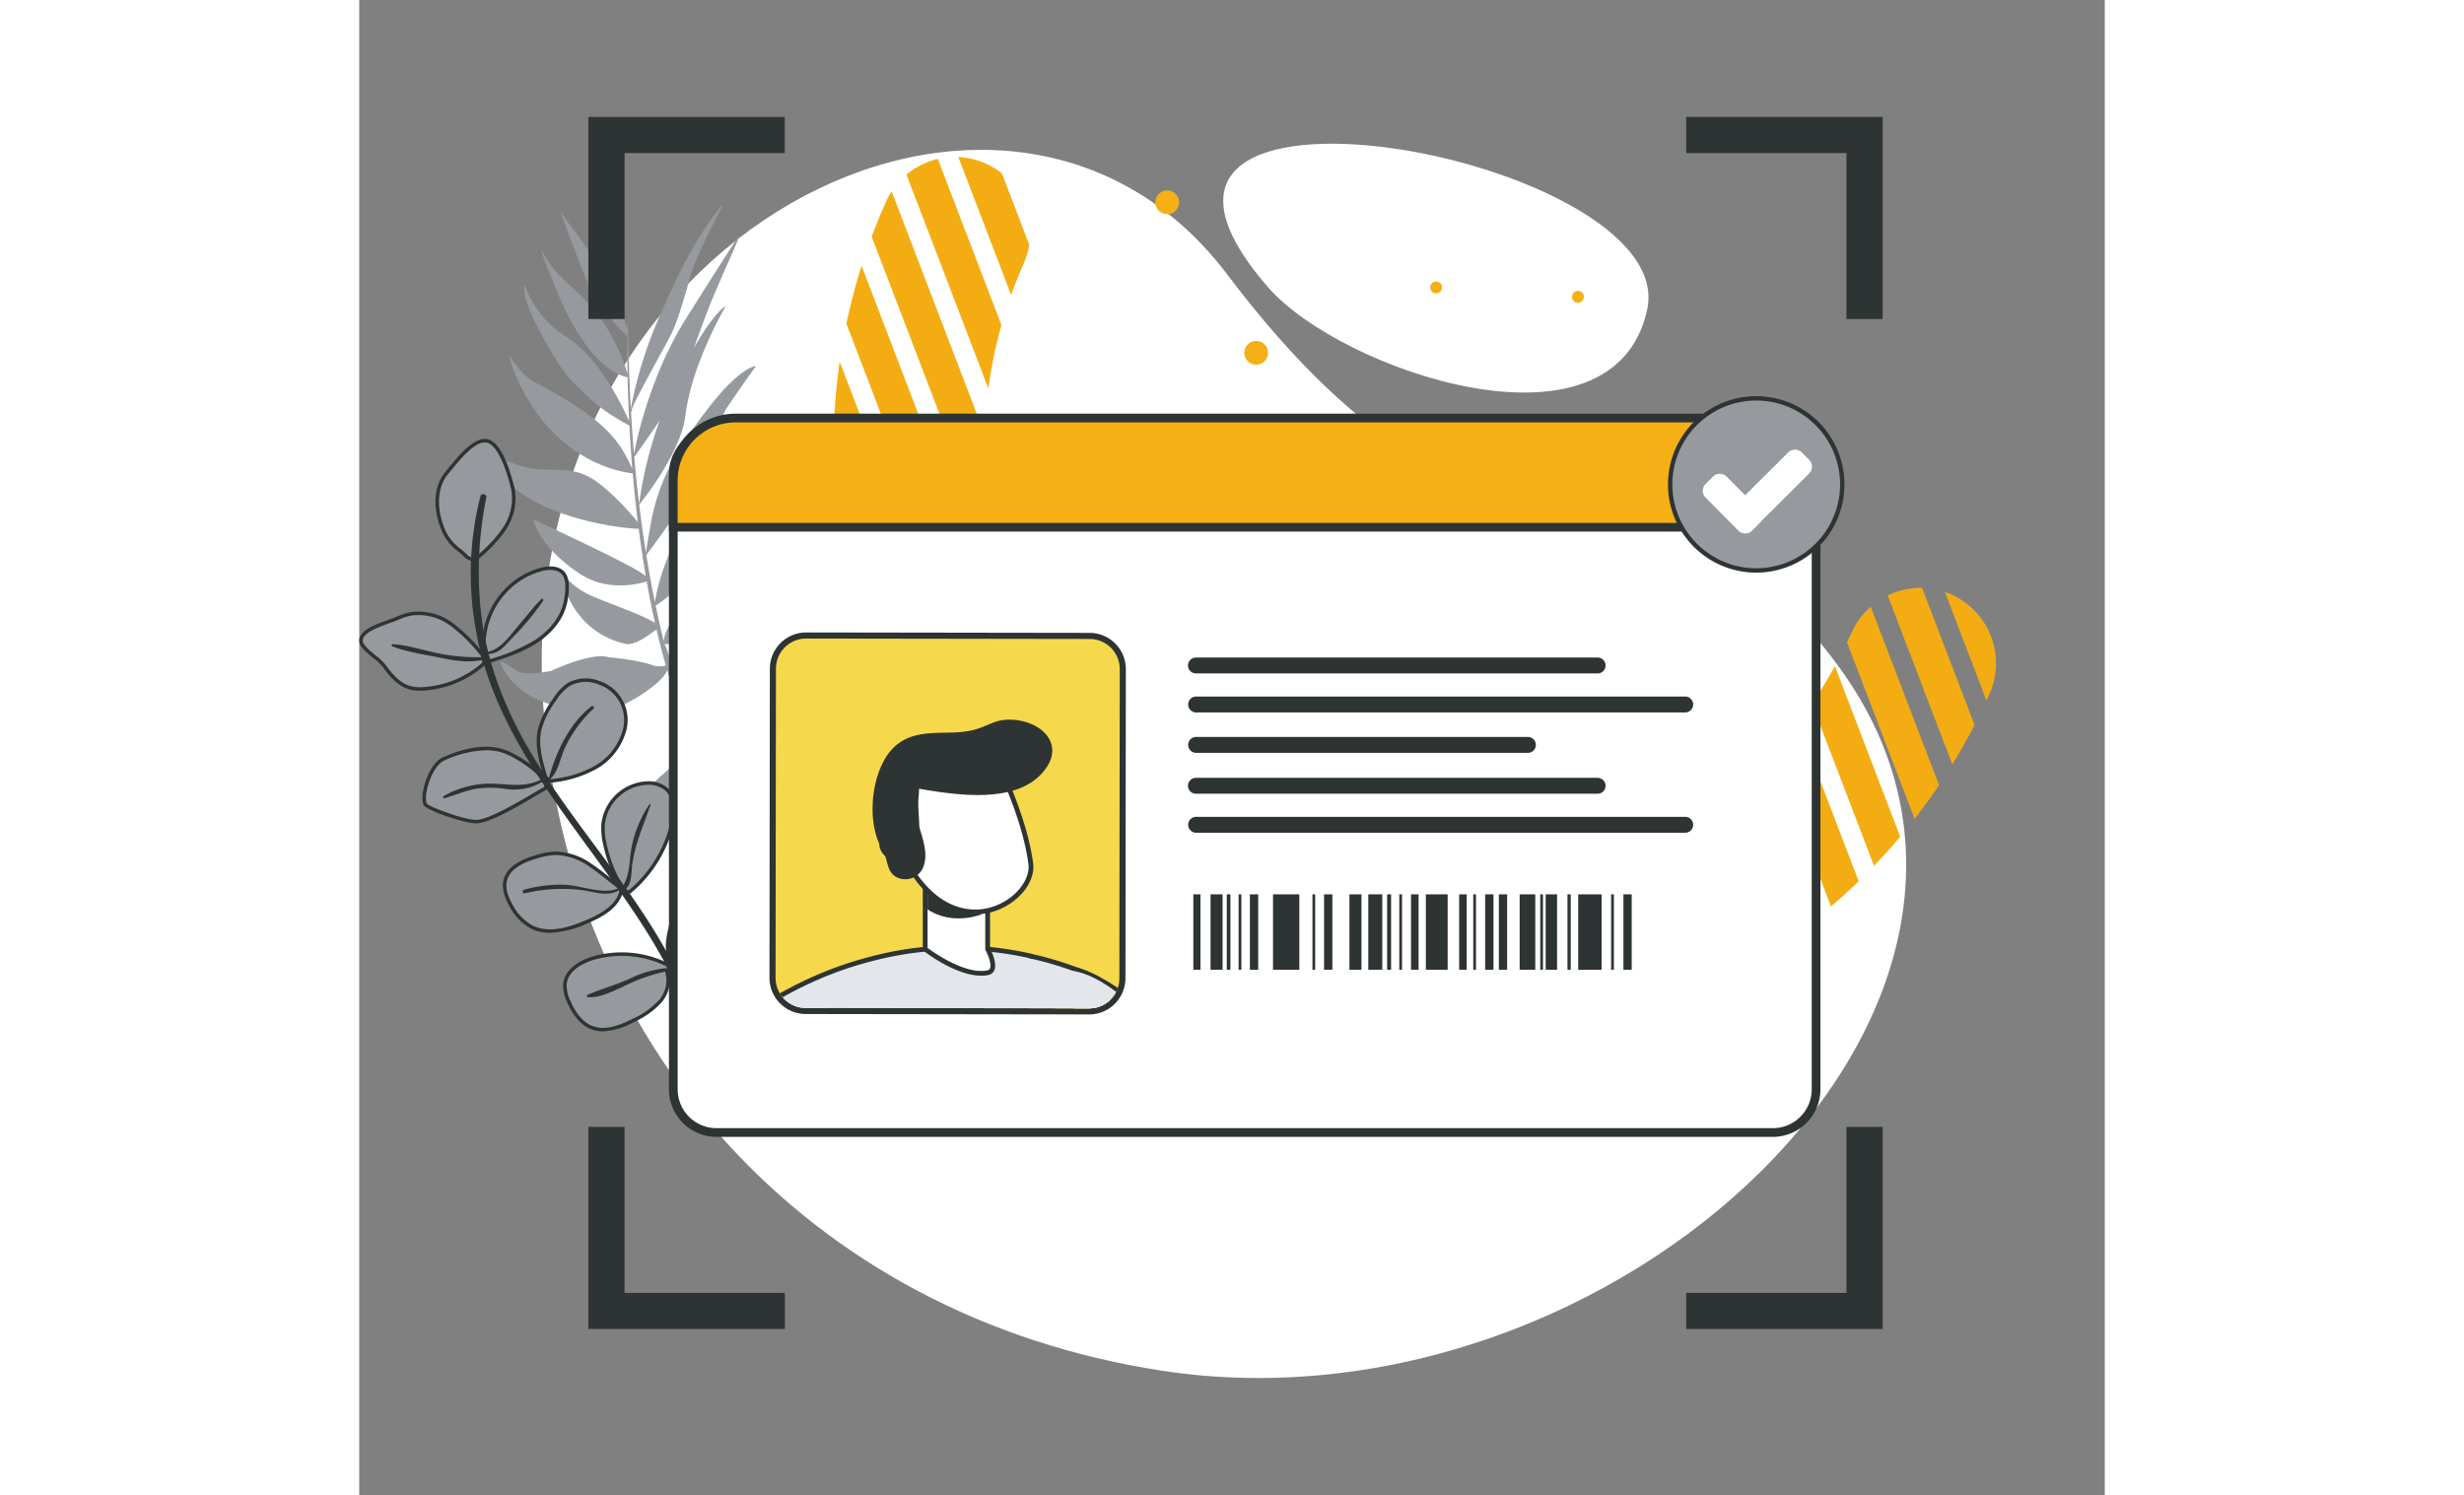 <svg xmlns="http://www.w3.org/2000/svg" xmlns:xlink="http://www.w3.org/1999/xlink" width="400.381" height="242.956" viewBox="0 0 400.381 342.956">
  <rect x="0" y="0" width="400.381" height="342.956" fill="#808080" stroke="none"/>
  <defs>
    <clipPath id="clip-path">
      <rect id="Rectángulo_159" data-name="Rectángulo 159" width="400.381" height="337.956" transform="translate(0 108)" fill="none"/>
    </clipPath>
    <clipPath id="clip-path-2">
      <path id="Trazado_816" data-name="Trazado 816" d="M138.487,177.16c-31.146,69.782.283,151.888,70.064,183.035s151.888-.282,183.035-70.064a17.311,17.311,0,0,0-31.616-14.112A103.961,103.961,0,0,1,170.1,191.272a17.311,17.311,0,0,0-31.616-14.112" transform="translate(-126.457 -166.905)" fill="none"/>
    </clipPath>
    <clipPath id="clip-path-3">
      <rect id="Rectángulo_162" data-name="Rectángulo 162" width="400.381" height="342.956" transform="translate(0 108)" fill="none"/>
    </clipPath>
    <clipPath id="clip-path-4">
      <path id="Trazado_870" data-name="Trazado 870" d="M111.692,316.047l-.088,60.861a6.916,6.916,0,0,0,6.906,6.928l65.028.094a6.915,6.915,0,0,0,6.927-6.907l.089-60.861a6.915,6.915,0,0,0-6.906-6.927l-65.028-.094h-.012a6.915,6.915,0,0,0-6.916,6.906" transform="translate(-111.604 -309.141)" fill="none"/>
    </clipPath>
    <clipPath id="clip-path-5">
      <rect id="Rectángulo_188" data-name="Rectángulo 188" width="400.381" height="335.956" transform="translate(0 111)" fill="none"/>
    </clipPath>
    <clipPath id="clip-path-6">
      <rect id="Rectángulo_189" data-name="Rectángulo 189" width="25.041" height="19.212" fill="none"/>
    </clipPath>
  </defs>
  <g id="Grupo_593" data-name="Grupo 593" transform="translate(0 -108)">
    <g id="Grupo_284" data-name="Grupo 284">
      <g id="Grupo_283" data-name="Grupo 283" clip-path="url(#clip-path)">
        <path id="Trazado_785" data-name="Trazado 785" d="M241.892,197.675c16.674,19.177,79.29,40.551,86.96,5.108s-136.181-61.722-86.96-5.108" transform="translate(-33.427 -23.777)" fill="#fff"/>
        <path id="Trazado_786" data-name="Trazado 786" d="M206.2,195.025c63.808,84.577,99.141,33.2,140.455,90.234C402.4,362.207,294.795,462.119,191.5,446.495,108.963,434.01,54.47,370.522,49.263,293.713,41.911,185.223,155.834,128.269,206.2,195.025" transform="translate(-7.061 -24.014)" fill="#fff"/>
        <path id="Trazado_787" data-name="Trazado 787" d="M90.472,327.28a8.716,8.716,0,0,1,.756.956c-.219-.417-.429-.829-.638-1.24-.031.063-.062.166-.117.284" transform="translate(-13.057 -47.194)" fill="#96999e"/>
        <path id="Trazado_788" data-name="Trazado 788" d="M111.216,286.6c-.7.276-11.641,3.508-13.752,3.658s-7.114-.868-10.215-.783-6.33,5.75-8.042,5.788c0,0,1.533,4.724,5.769,5.7a10.238,10.238,0,0,0-3.875.359l-.111-.33s-4.99-17.726-6-19.1c4.562.232,13.3-2.577,18.691-7.669a16.355,16.355,0,0,1,11.982-4.405c-14.2-9.224-23.429-.092-23.429-.092-6.874,7.395-7.448,10.629-7.359,11.718-.624-2.548-1.266-5.34-1.894-8.374,1.577-.96,10.666-7.061,18.554-22.9,7.27-14.619,10.917-19.476,11.77-20.481-1.65,1.673-13.434,13.14-17.25,16.976A47.551,47.551,0,0,0,72.8,272.244c-.676-3.3-1.332-6.905-1.959-10.764.01-.035.021-.068.021-.068s8.333-10.8,11.284-17.09,6.322-15.335,7.027-16.414,6.135-8.958,6.691-9.556-3.4-.087-10.417,8.933-11.6,16.361-13.488,26.5c-.774,4.211-1.1,6.232-1.207,7.159q-.825-5.156-1.539-10.957l.335-.515s9.147-11.2,10.219-19.794c1.542-12.354,9.289-25.272,9.289-25.272s-2.161.712-7.29,9.507c.773-2.141,1.681-4.644,2.787-7.594,2.312-6.133,7.757-17.822,7.7-18.145-.1-.241-3.188,4.6-12.241,18.95s-11.9,30.676-11.9,30.676-.055.16-.11.374q-.394-4.6-.672-9.524c.029.062.086-.045.188-.548.311-1.526,7.209-13.74,8.967-17.177s3.548-10.267,4.747-14.364c1.195-4.079,7.143-15.317,7.143-15.317s-.692.084-4.587,6.083-6.8,12.213-10.752,21.351a97.583,97.583,0,0,0-5.717,18.993s-.015.24-.02.487c-.369-6.565-.587-13.544-.6-20.964a21.474,21.474,0,0,0-.165,2.793c-.32-1.527-1.37-4.8-4.727-11.355-4.066-7.952-9.3-13.414-10.646-16.072-.443-.859,3.255,9.239,5.638,15.071a32.72,32.72,0,0,0,3.912,7.111c1.885,2.535,4.812,5.9,5.8,6.37-.046,2.155-.058,5.14.006,8.735-4.228-13.522-11.831-18.736-14.878-21.786a22.361,22.361,0,0,1-4.128-5.244s-2.864-5.65,2.644,7.778c7.387,17.97,14.911,19.884,16.38,20.094.063,2.985.177,6.385.359,10.074-1.668-3.753-7.024-14.769-14.288-19.242-9.021-5.566-9.706-14.094-9.78-11.309-.075,3.245,3.2,9.2,3.2,9.2s4.73,9.335,8.151,12.589c3.347,3.169,5.242,5.712,12.771,9.785.173,3.128.393,6.467.68,9.949-2.778-6.157-5.7-10.851-20.555-18.974-2.29-1.243-3.686-1.191-7.591-6.914-.471-.69.614,2.677,1.591,4.9,8.588,19.391,24.056,21.739,26.647,21.992.31,3.6.688,7.347,1.165,11.173-1.8-2.161-6.009-6.971-9.931-9.6-5.167-3.449-9.632-1.928-14.511-2.693a30.447,30.447,0,0,1-9.9-3.965c4.964,15.652,33.053,17.94,34.541,17.784.457,3.582.994,7.231,1.625,10.885l-.051-.006c-1.523-1.891-25.735-12.985-25.735-12.985,1.48,6.005,8.754,11.433,11.863,13.154,6.058,3.352,12.833,1.477,14.137,1.055.563,3.186,1.195,6.378,1.9,9.531-2.558-1.7-9-3.918-14.008-5.988-6.09-2.5-7.841-6.579-7.841-6.579s1.28,14.071,14.958,17.322c2.454.575,5.813-2.351,7.239-3.263.649,2.787,1.355,5.551,2.134,8.262a5.218,5.218,0,0,1-3.1-.1c-3.513-1.256-10.175-1.812-10.175-1.812s-2.776-1.465-13.1,3.17c0,0-5.811,1.159-7.61.066s-4.16-2.826-4.005-2.067c0,0,3.694,12.726,25.462,10.672,2.854-.269,11.965-5.828,12.834-8.89a119.714,119.714,0,0,0,5.252,14.565,12.5,12.5,0,0,0,1.54,3.327l-.312-.139s-3.691,2.762-8.283,6.915-4.888,6.37-6.136,8.214c-1.2,1.771-5.69,1.5-6,1.477.282.157,3.282,1.7,5.578,1.124,2.4-.591,6.264-3.107,9.5-7.031a44.226,44.226,0,0,0,5.523-9.77c.049.13.114.3.2.511,0,0-1.175,12.427,5.827,15.644,8.217,3.779,3.494,1.662,10.652,3.231,0,0-6.936-2.573-10.258-9.211a83.869,83.869,0,0,0-5.43-9.342l-.28-.8c1.758,2.3,4.8,4.651,10,5.466,9.707,1.511,12.039-1.686,15.567-.994-2.632-.954-7.634-2.852-9.548-4.2s-7.411-4.817-12.669-5.716a10.766,10.766,0,0,0,5.391-1.52c9.462-5.112,15.027-10.634,18.726-12.009,0,0,1.46-1.285.761-1.009M68.071,238.911a2.148,2.148,0,0,0,.353-.418c2.374-3.333,4.162-5.913,5.5-7.942a91.968,91.968,0,0,0-4.738,19.188q-.625-5.174-1.118-10.827M83.155,307.2a8.833,8.833,0,0,0-.756-.956c.055-.118.086-.222.117-.284.21.411.419.823.638,1.24" transform="translate(-4.985 -26.158)" fill="#96999e"/>
        <path id="Trazado_789" data-name="Trazado 789" d="M32.382,244.417c3.1.715,5.055,7.664,5.831,10.747a12.036,12.036,0,0,1-.729,7.208c-1.295,3.332-5.474,7.339-7.308,8.748-1.753,1.347-2.607-.557-4.421-1.824a11.178,11.178,0,0,1-3.784-5.328c-1.536-4.032-1.6-8.98,1.176-12.28,2.047-2.431,6.14-7.985,9.236-7.272" transform="translate(-3.018 -35.266)" fill="#96999e"/>
        <path id="Trazado_790" data-name="Trazado 790" d="M28.973,271.916a3.637,3.637,0,0,1-2.254-1.294,11.877,11.877,0,0,0-1.262-1.064,11.471,11.471,0,0,1-3.929-5.514c-1.421-3.729-1.841-9.019,1.244-12.68.224-.266.472-.57.742-.9,2.346-2.866,5.89-7.186,8.89-6.507,2.363.546,4.425,4.26,6.13,11.041a12.406,12.406,0,0,1-.744,7.452c-1.343,3.453-5.591,7.5-7.438,8.92a2.257,2.257,0,0,1-1.379.544m2.77-27.228c-2.463,0-5.653,3.9-7.609,6.286-.272.331-.523.638-.749.906-2.861,3.4-2.448,8.363-1.108,11.879a10.7,10.7,0,0,0,3.638,5.143,12.6,12.6,0,0,1,1.349,1.133c1.1,1.023,1.633,1.445,2.6.7,1.718-1.319,5.91-5.311,7.178-8.575a11.614,11.614,0,0,0,.714-6.966c-1.579-6.283-3.544-10-5.532-10.454a2.1,2.1,0,0,0-.481-.053" transform="translate(-2.951 -35.199)" fill="#2e3433"/>
        <path id="Trazado_791" data-name="Trazado 791" d="M8.752,291.8a13.774,13.774,0,0,1,3.465-1.091,12.917,12.917,0,0,1,9.22,2.594,38.36,38.36,0,0,1,6.914,6.93l.418,1.845a23.124,23.124,0,0,1-13.651,5.857,10.038,10.038,0,0,1-3.3-.2c-2.644-.7-4.539-2.964-6.131-5.189-1.092-1.528-5.336-3.846-5.213-5.721.174-2.663,5.842-3.945,8.28-5.029" transform="translate(-0.068 -41.94)" fill="#96999e"/>
        <path id="Trazado_792" data-name="Trazado 792" d="M13.873,308.321a8.787,8.787,0,0,1-2.227-.259c-2.742-.72-4.675-2.994-6.354-5.343a12.427,12.427,0,0,0-2-1.839c-1.66-1.347-3.376-2.74-3.285-4.141.153-2.334,3.692-3.6,6.537-4.616.747-.267,1.452-.519,1.981-.754a13.974,13.974,0,0,1,3.566-1.121A13.194,13.194,0,0,1,21.6,292.91a38.667,38.667,0,0,1,6.99,7l.062.074.491,2.168-.174.157a23.438,23.438,0,0,1-13.891,5.959c-.365.028-.773.051-1.207.051M8.847,292.1c-.555.246-1.275.5-2.037.775-2.485.888-5.888,2.1-6.006,3.912-.065.988,1.628,2.363,2.99,3.466a12.749,12.749,0,0,1,2.149,2c1.592,2.226,3.41,4.377,5.906,5.034a9.826,9.826,0,0,0,3.17.185,22.643,22.643,0,0,0,13.238-5.6l-.344-1.52a37.632,37.632,0,0,0-6.776-6.786,12.422,12.422,0,0,0-8.926-2.525A13.232,13.232,0,0,0,8.847,292.1" transform="translate(0 -41.873)" fill="#2e3433"/>
        <path id="Trazado_793" data-name="Trazado 793" d="M42.628,280.423c2.588-1.394,6.791-2.936,8.875-.863,1.432,1.423,1.029,4.637.645,6.619-.75,3.866-3.552,7.088-6.858,9.229s-7.114,3.35-10.87,4.537l-.691-.166a18.208,18.208,0,0,1,8.9-19.355" transform="translate(-4.814 -40.202)" fill="#96999e"/>
        <path id="Trazado_794" data-name="Trazado 794" d="M34.368,300.291l-1.044-.252-.054-.246A18.65,18.65,0,0,1,42.371,280c1.979-1.064,6.851-3.276,9.348-.793,1.173,1.166,1.427,3.514.756,6.978-.706,3.64-3.2,7.01-7.034,9.49-3.375,2.183-7.234,3.4-10.967,4.583ZM34,299.378l.337.081A43.463,43.463,0,0,0,45,295c3.593-2.327,6.028-5.6,6.683-8.969.769-3.968.134-5.593-.535-6.258-2.173-2.161-6.981.167-8.4.933A17.836,17.836,0,0,0,34,299.378" transform="translate(-4.747 -40.133)" fill="#2e3433"/>
        <path id="Trazado_795" data-name="Trazado 795" d="M51.735,313.041a11.653,11.653,0,0,1,3.24-3.481,8.191,8.191,0,0,1,7.052-.374,9.018,9.018,0,0,1,5.539,11.588,14.068,14.068,0,0,1-6.78,8.008,26.451,26.451,0,0,1-10.277,2.926l-.841-.991c-1.055-3.477-2.121-7.135-1.379-10.694a19.743,19.743,0,0,1,3.446-6.981" transform="translate(-6.934 -44.535)" fill="#96999e"/>
        <path id="Trazado_796" data-name="Trazado 796" d="M50.272,332.062l-1.056-1.3c-1.017-3.35-2.169-7.147-1.388-10.892a20.214,20.214,0,0,1,3.508-7.128,11.911,11.911,0,0,1,3.359-3.595,8.574,8.574,0,0,1,7.4-.408,9.417,9.417,0,0,1,5.785,12.076,14.483,14.483,0,0,1-6.969,8.245,26.67,26.67,0,0,1-10.432,2.974Zm-.312-1.609.649.767a25.685,25.685,0,0,0,9.912-2.855,13.678,13.678,0,0,0,6.591-7.771,8.617,8.617,0,0,0-5.293-11.1,7.777,7.777,0,0,0-6.7.338A11.251,11.251,0,0,0,52,313.2a19.517,19.517,0,0,0-3.382,6.835c-.733,3.516.363,7.178,1.346,10.416" transform="translate(-6.866 -44.467)" fill="#2e3433"/>
        <path id="Trazado_797" data-name="Trazado 797" d="M21.92,329.239c4.044-1.72,8.421-2.991,12.708-2.024s13,7.442,10.288,8.953c-3.08,1.715-11.979,7.411-15.5,7.475-2.89.053-11.379-3.063-11.773-3.964-.915-2.09,1.109-9.09,4.283-10.439" transform="translate(-2.514 -47.177)" fill="#96999e"/>
        <path id="Trazado_798" data-name="Trazado 798" d="M29.282,343.977c-2.846,0-11.563-3.025-12.08-4.206-.528-1.207-.21-3.781.775-6.26.559-1.406,1.784-3.887,3.718-4.709,3.554-1.511,8.236-3.111,12.952-2.047,3.8.857,10.727,5.706,11.1,8.287a1.312,1.312,0,0,1-.7,1.407c-.561.312-1.317.758-2.2,1.278-4.184,2.467-10.508,6.194-13.494,6.249h-.068m2.189-16.764a24.705,24.705,0,0,0-9.461,2.327c-1.217.517-2.415,2.072-3.287,4.266-.883,2.223-1.221,4.649-.786,5.643.477.687,8.38,3.724,11.325,3.724h.074c2.774-.05,9.239-3.86,13.1-6.137.888-.524,1.65-.972,2.215-1.287a.514.514,0,0,0,.3-.593c-.293-2.031-6.855-6.8-10.48-7.619a13.624,13.624,0,0,0-3-.324" transform="translate(-2.446 -47.109)" fill="#2e3433"/>
        <path id="Trazado_799" data-name="Trazado 799" d="M75.541,336.138a6.336,6.336,0,0,1,4.427,1.484c1.974,1.862,1.876,5.018,1.26,7.66a29.421,29.421,0,0,1-9.737,15.792l-1.06.2a32.363,32.363,0,0,1-4.657-11.109,15.676,15.676,0,0,1-.393-4.712,10.657,10.657,0,0,1,10.16-9.312" transform="translate(-9.429 -48.513)" fill="#96999e"/>
        <path id="Trazado_800" data-name="Trazado 800" d="M70.176,361.647l-.147-.222a32.988,32.988,0,0,1-4.715-11.248,16.373,16.373,0,0,1-.4-4.833A11.079,11.079,0,0,1,75.47,335.67a6.824,6.824,0,0,1,4.705,1.593c2.2,2.077,1.964,5.519,1.376,8.042a29.76,29.76,0,0,1-9.871,16.01l-.08.067Zm5.3-25.176a10.249,10.249,0,0,0-9.764,8.95,14.942,14.942,0,0,0,.386,4.591,32.175,32.175,0,0,0,4.454,10.75l.694-.131a28.943,28.943,0,0,0,9.524-15.508c.54-2.318.78-5.461-1.144-7.277a6,6,0,0,0-4.149-1.374" transform="translate(-9.362 -48.445)" fill="#2e3433"/>
        <path id="Trazado_801" data-name="Trazado 801" d="M46.258,355.778a17.213,17.213,0,0,1,4.237-.809,14.606,14.606,0,0,1,8.373,2.874c2.492,1.669,4.705,3.724,7.177,5.422l-.309.267c-.723,3.578-4.411,5.643-7.766,7.08-4.1,1.754-8.9,3.266-12.86,1.226a12.106,12.106,0,0,1-4.77-5.1,7.957,7.957,0,0,1-1.232-5.5c.712-3.073,4.121-4.59,7.149-5.465" transform="translate(-5.626 -51.23)" fill="#96999e"/>
        <path id="Trazado_802" data-name="Trazado 802" d="M49.323,373.145a9.61,9.61,0,0,1-4.464-1.017,12.268,12.268,0,0,1-4.937-5.262c-1.239-2.241-1.654-4.132-1.272-5.78.6-2.606,3.034-4.489,7.429-5.76a17.793,17.793,0,0,1,4.337-.825,15.029,15.029,0,0,1,8.608,2.943c1.308.876,2.554,1.869,3.759,2.828,1.1.88,2.246,1.788,3.423,2.6l.428.294-.6.519c-.837,3.739-4.693,5.828-7.973,7.233a23.111,23.111,0,0,1-8.736,2.231m1.4-17.847q-.144,0-.288.005a17.039,17.039,0,0,0-4.138.793c-4.091,1.182-6.338,2.873-6.871,5.17-.335,1.448.055,3.152,1.193,5.211a11.5,11.5,0,0,0,4.6,4.937c3.873,2,8.724.388,12.518-1.237,3.139-1.345,6.833-3.332,7.532-6.791l.05-.154c-1.047-.744-2.06-1.55-3.042-2.333-1.193-.95-2.426-1.932-3.707-2.79a14.374,14.374,0,0,0-7.849-2.812" transform="translate(-5.558 -51.163)" fill="#2e3433"/>
        <path id="Trazado_803" data-name="Trazado 803" d="M83.261,373.017a20.472,20.472,0,0,1,3.068-7.448,12.2,12.2,0,0,1,12.657-4.409c2.284.616,4.5,2.1,5.241,4.343.973,2.961-.856,6.049-2.655,8.593-2.582,3.651-5.81,7.538-10.264,7.953a16.123,16.123,0,0,1-3.715-.23q-1.74-.241-3.478-.484l-.669-.213a10.489,10.489,0,0,1-.8-4.314,18.285,18.285,0,0,1,.612-3.789" transform="translate(-11.928 -52.069)" fill="#96999e"/>
        <path id="Trazado_804" data-name="Trazado 804" d="M90.4,382.418a21.044,21.044,0,0,1-2.926-.272l-3.478-.483-.913-.286-.071-.171a10.954,10.954,0,0,1-.827-4.48,18.681,18.681,0,0,1,.624-3.872,20.782,20.782,0,0,1,3.135-7.591,12.541,12.541,0,0,1,13.084-4.557,7.625,7.625,0,0,1,5.517,4.6c1.011,3.083-.8,6.254-2.71,8.95-2.806,3.969-6.027,7.7-10.554,8.121-.3.027-.59.039-.881.039m-6.717-1.692.49.157,3.411.468a15.672,15.672,0,0,0,3.624.228c4.2-.391,7.278-3.973,9.973-7.785,1.793-2.533,3.5-5.493,2.6-8.236a6.837,6.837,0,0,0-4.965-4.08,11.729,11.729,0,0,0-12.23,4.26,20.1,20.1,0,0,0-3,7.3,18.055,18.055,0,0,0-.6,3.706,10.13,10.13,0,0,0,.7,3.977" transform="translate(-11.86 -52.001)" fill="#2e3433"/>
        <path id="Trazado_805" data-name="Trazado 805" d="M61.42,383a23.55,23.55,0,0,1,19,2.447l-1.923.473a7.222,7.222,0,0,1-1.568,6.987,18.485,18.485,0,0,1-6.089,4.3c-2.978,1.5-6.449,2.855-9.557,1.647-2.553-.991-4.193-3.495-5.274-6.012a8.072,8.072,0,0,1-.847-4.112c.372-2.973,3.4-4.859,6.262-5.736" transform="translate(-7.955 -55.133)" fill="#96999e"/>
        <path id="Trazado_806" data-name="Trazado 806" d="M63.8,399.66a7.481,7.481,0,0,1-2.732-.5c-2.248-.872-4.1-2.968-5.5-6.228a8.429,8.429,0,0,1-.877-4.319c.331-2.649,2.778-4.918,6.542-6.07a23.956,23.956,0,0,1,19.325,2.489l.813.5-2.428.6a7.787,7.787,0,0,1-1.779,6.959A18.928,18.928,0,0,1,70.95,397.5,16.623,16.623,0,0,1,63.8,399.66m4.267-17.319a22.556,22.556,0,0,0-6.6.975c-1.295.4-5.55,1.955-5.981,5.4a7.717,7.717,0,0,0,.818,3.9c1.311,3.055,3.011,5,5.051,5.8,2.975,1.155,6.337-.176,9.232-1.632a18.243,18.243,0,0,0,5.961-4.2,6.821,6.821,0,0,0,1.5-6.586l-.163-.424,1.406-.347a23.188,23.188,0,0,0-11.229-2.884" transform="translate(-7.888 -55.066)" fill="#2e3433"/>
        <path id="Trazado_807" data-name="Trazado 807" d="M8.951,298.91c3.47.2,6.966,1.388,10.368,2.093a44.162,44.162,0,0,0,10.5.871.285.285,0,0,1,.071.566c-3.345.858-6.88.241-10.206-.442-3.565-.732-7.477-1.254-10.858-2.6a.256.256,0,0,1,.129-.488" transform="translate(-1.251 -43.14)" fill="#2e3433"/>
        <path id="Trazado_808" data-name="Trazado 808" d="M34.609,298.864c3-.591,5.426-4.339,7.355-6.554,1.592-1.829,3.047-3.792,4.774-5.494.24-.236.552.145.4.394a63.646,63.646,0,0,1-7.3,8.736c-1.475,1.6-2.837,3.4-5.162,3.432a.259.259,0,0,1-.065-.513" transform="translate(-4.964 -41.384)" fill="#2e3433"/>
        <path id="Trazado_809" data-name="Trazado 809" d="M60.564,315.582c.315-.243.812.211.514.512a29,29,0,0,0-6.792,9.488c-.937,2.282-1.361,5.084-3.272,6.78-.117.1-.25-.046-.218-.168,1.61-6.019,4.746-12.717,9.768-16.611" transform="translate(-7.33 -45.536)" fill="#2e3433"/>
        <path id="Trazado_810" data-name="Trazado 810" d="M22.641,338.943A22.143,22.143,0,0,1,33.026,336.1c4.425.027,8.031,1.122,12.228-1.054.275-.143.537.309.273.478a12.584,12.584,0,0,1-8.607,1.817,23.856,23.856,0,0,0-6.967-.049c-2.44.461-4.724,1.5-7.112,2.149a.266.266,0,0,1-.2-.494" transform="translate(-3.245 -48.351)" fill="#2e3433"/>
        <path id="Trazado_811" data-name="Trazado 811" d="M72.705,350.906a26.139,26.139,0,0,1,3.935-9.086.139.139,0,0,1,.239.136c-1.545,4.532-3.474,8.676-4.17,13.488-.317,2.184.058,5.643-2.61,6.365a.3.3,0,0,1-.292-.51c2.544-2.034,2.107-7.386,2.9-10.392" transform="translate(-10.058 -49.325)" fill="#2e3433"/>
        <path id="Trazado_812" data-name="Trazado 812" d="M44.074,364.569a30.751,30.751,0,0,1,9.376-1.152c3.763.1,9.044,2.474,12.5.715.226-.115.44.253.223.392-2.769,1.766-5.717.55-8.741.113a36.816,36.816,0,0,0-13.145.744c-.464.1-.676-.678-.212-.812" transform="translate(-6.324 -52.448)" fill="#2e3433"/>
        <path id="Trazado_813" data-name="Trazado 813" d="M100.959,366.752c.2-.1.377.216.193.339-6.876,4.573-14.475,7.6-18,15.633-.233.531-1.069.189-.834-.341,3.542-7.995,11.226-11.79,18.637-15.631" transform="translate(-11.875 -52.928)" fill="#2e3433"/>
        <path id="Trazado_814" data-name="Trazado 814" d="M61.2,391.858c3.154-1.311,6.426-2.249,9.58-3.638a23.9,23.9,0,0,1,8.905-2.488.324.324,0,0,1,.08.642,41.888,41.888,0,0,0-10.489,3.653c-2.468,1.112-5.238,2.546-8,2.4-.306-.016-.331-.462-.072-.568" transform="translate(-8.807 -55.67)" fill="#2e3433"/>
        <path id="Trazado_815" data-name="Trazado 815" d="M33.468,259.483a85.518,85.518,0,0,0-.873,29.1c1.7,10.8,5.927,20.838,11.535,30.169C54.675,336.3,69.282,351.228,78,369.9c4.339,9.3,7.1,19.279,6.547,29.607-.018.33-.578.335-.585,0-.911-43.383-45.705-68.244-52.894-109.671a71.839,71.839,0,0,1,1.065-30.71c.2-.767,1.484-.418,1.339.356" transform="translate(-4.316 -37.336)" fill="#2e3433"/>
      </g>
    </g>
    <g id="Grupo_286" data-name="Grupo 286" transform="translate(108.799 144.002)">
      <g id="Grupo_285" data-name="Grupo 285" clip-path="url(#clip-path-2)">
        <line id="Línea_81" data-name="Línea 81" x1="122.185" y1="319.194" transform="translate(-55.862 -56.362)" fill="none" stroke="#f3ad13" stroke-miterlimit="10" stroke-width="8"/>
        <line id="Línea_82" data-name="Línea 82" x1="122.185" y1="319.194" transform="translate(-44.143 -60.848)" fill="none" stroke="#f3ad13" stroke-miterlimit="10" stroke-width="8"/>
        <line id="Línea_83" data-name="Línea 83" x1="122.185" y1="319.194" transform="translate(-32.424 -65.334)" fill="none" stroke="#f3ad13" stroke-miterlimit="10" stroke-width="8"/>
        <line id="Línea_84" data-name="Línea 84" x1="122.185" y1="319.194" transform="translate(-20.706 -69.82)" fill="none" stroke="#f3ad13" stroke-miterlimit="10" stroke-width="8"/>
        <line id="Línea_85" data-name="Línea 85" x1="122.185" y1="319.194" transform="translate(-8.987 -74.306)" fill="none" stroke="#f3ad13" stroke-miterlimit="10" stroke-width="8"/>
        <line id="Línea_86" data-name="Línea 86" x1="122.185" y1="319.194" transform="translate(2.732 -78.792)" fill="none" stroke="#f3ad13" stroke-miterlimit="10" stroke-width="8"/>
        <line id="Línea_87" data-name="Línea 87" x1="122.185" y1="319.194" transform="translate(14.45 -83.277)" fill="none" stroke="#f3ad13" stroke-miterlimit="10" stroke-width="8"/>
        <line id="Línea_88" data-name="Línea 88" x1="122.185" y1="319.194" transform="translate(26.169 -87.763)" fill="none" stroke="#f3ad13" stroke-miterlimit="10" stroke-width="8"/>
        <line id="Línea_89" data-name="Línea 89" x1="122.185" y1="319.194" transform="translate(37.888 -92.249)" fill="none" stroke="#f3ad13" stroke-miterlimit="10" stroke-width="8"/>
        <line id="Línea_90" data-name="Línea 90" x1="122.185" y1="319.194" transform="translate(49.606 -96.735)" fill="none" stroke="#f3ad13" stroke-miterlimit="10" stroke-width="8"/>
        <line id="Línea_91" data-name="Línea 91" x1="122.185" y1="319.194" transform="translate(61.325 -101.221)" fill="none" stroke="#f3ad13" stroke-miterlimit="10" stroke-width="8"/>
        <line id="Línea_92" data-name="Línea 92" x1="122.185" y1="319.194" transform="translate(73.044 -105.707)" fill="none" stroke="#f3ad13" stroke-miterlimit="10" stroke-width="8"/>
        <line id="Línea_93" data-name="Línea 93" x1="122.185" y1="319.194" transform="translate(84.762 -110.192)" fill="none" stroke="#f3ad13" stroke-miterlimit="10" stroke-width="8"/>
        <line id="Línea_94" data-name="Línea 94" x1="122.185" y1="319.194" transform="translate(96.481 -114.678)" fill="none" stroke="#f3ad13" stroke-miterlimit="10" stroke-width="8"/>
        <line id="Línea_95" data-name="Línea 95" x1="122.185" y1="319.194" transform="translate(108.2 -119.164)" fill="none" stroke="#f3ad13" stroke-miterlimit="10" stroke-width="8"/>
        <line id="Línea_96" data-name="Línea 96" x1="122.185" y1="319.194" transform="translate(119.918 -123.65)" fill="none" stroke="#f3ad13" stroke-miterlimit="10" stroke-width="8"/>
        <line id="Línea_97" data-name="Línea 97" x1="122.185" y1="319.194" transform="translate(131.637 -128.136)" fill="none" stroke="#f3ad13" stroke-miterlimit="10" stroke-width="8"/>
        <line id="Línea_98" data-name="Línea 98" x1="122.185" y1="319.194" transform="translate(143.356 -132.621)" fill="none" stroke="#f3ad13" stroke-miterlimit="10" stroke-width="8"/>
        <line id="Línea_99" data-name="Línea 99" x1="122.185" y1="319.194" transform="translate(155.075 -137.107)" fill="none" stroke="#f3ad13" stroke-miterlimit="10" stroke-width="8"/>
        <line id="Línea_100" data-name="Línea 100" x1="122.185" y1="319.194" transform="translate(166.793 -141.593)" fill="none" stroke="#f3ad13" stroke-miterlimit="10" stroke-width="8"/>
      </g>
    </g>
    <g id="Grupo_288" data-name="Grupo 288">
      <g id="Grupo_287" data-name="Grupo 287" clip-path="url(#clip-path-3)">
        <path id="Trazado_817" data-name="Trazado 817" d="M87.917,284.331a1.87,1.87,0,1,1-1.87-1.87,1.87,1.87,0,0,1,1.87,1.87" transform="translate(-12.149 -40.766)" fill="#f5b015"/>
        <path id="Trazado_818" data-name="Trazado 818" d="M327.823,205.566a1.36,1.36,0,1,1-1.361-1.36,1.36,1.36,0,0,1,1.361,1.36" transform="translate(-46.92 -29.472)" fill="#f5b015"/>
        <path id="Trazado_819" data-name="Trazado 819" d="M289.812,203.032a1.36,1.36,0,1,1-1.36-1.361,1.36,1.36,0,0,1,1.36,1.361" transform="translate(-41.435 -29.106)" fill="#f5b015"/>
        <path id="Trazado_820" data-name="Trazado 820" d="M138.174,340.729a1.36,1.36,0,1,1-1.36-1.361,1.36,1.36,0,0,1,1.36,1.361" transform="translate(-19.549 -48.979)" fill="#f5b015"/>
        <path id="Trazado_821" data-name="Trazado 821" d="M242.7,220.34a2.72,2.72,0,1,1-2.72-2.719,2.721,2.721,0,0,1,2.72,2.719" transform="translate(-34.242 -31.408)" fill="#f5b015"/>
        <path id="Trazado_822" data-name="Trazado 822" d="M218.846,180a2.72,2.72,0,1,1-2.719-2.72,2.719,2.719,0,0,1,2.719,2.72" transform="translate(-30.8 -25.585)" fill="#f5b015"/>
        <path id="Trazado_823" data-name="Trazado 823" d="M383.136,314.333a2.72,2.72,0,1,1-2.719-2.72,2.72,2.72,0,0,1,2.719,2.72" transform="translate(-54.511 -44.973)" fill="#f5b015"/>
        <path id="Trazado_824" data-name="Trazado 824" d="M69.726,203.923H61.42V157.576h45.066v8.279H69.726Z" transform="translate(-8.864 -22.742)" fill="#2e3433"/>
        <path id="Trazado_825" data-name="Trazado 825" d="M400.778,203.923h-8.306V165.854h-36.76v-8.279h45.066Z" transform="translate(-51.338 -22.742)" fill="#2e3433"/>
        <path id="Trazado_826" data-name="Trazado 826" d="M106.486,474.68H61.42V428.332h8.306V466.4h36.76Z" transform="translate(-8.864 -61.819)" fill="#2e3433"/>
        <path id="Trazado_827" data-name="Trazado 827" d="M400.778,474.68H355.712V466.4h36.76V428.332h8.306Z" transform="translate(-51.338 -61.819)" fill="#2e3433"/>
        <path id="Trazado_828" data-name="Trazado 828" d="M331.99,402.685H98.515A14.325,14.325,0,0,1,84.19,388.36V256.073a14.325,14.325,0,0,1,14.325-14.325H331.99a14.325,14.325,0,0,1,14.325,14.325V388.36a14.325,14.325,0,0,1-14.325,14.325" transform="translate(-12.151 -34.89)" fill="#fff"/>
        <path id="Trazado_875" data-name="Trazado 875" d="M9.92,0H252.205a9.92,9.92,0,0,1,9.92,9.92v141.1a9.92,9.92,0,0,1-9.92,9.92H9.92A9.92,9.92,0,0,1,0,151.017V9.92A9.92,9.92,0,0,1,9.92,0Z" transform="translate(72.039 206.858)" fill="#fff" stroke="#2e3433" stroke-linecap="round" stroke-width="2"/>
        <path id="Trazado_829" data-name="Trazado 829" d="M346.315,266.8H84.19V256.073a14.325,14.325,0,0,1,14.325-14.325H331.99a14.325,14.325,0,0,1,14.325,14.325Z" transform="translate(-12.151 -37.853)" fill="#f5b015"/>
        <path id="Trazado_830" data-name="Trazado 830" d="M346.315,266.8H84.19V256.073a14.325,14.325,0,0,1,14.325-14.325H331.99a14.325,14.325,0,0,1,14.325,14.325Z" transform="translate(-12.151 -37.853)" fill="none" stroke="#2e3433" stroke-miterlimit="10" stroke-width="2"/>
        <path id="Trazado_831" data-name="Trazado 831" d="M316.166,306.142H224.029a1.822,1.822,0,1,1,0-3.643h92.137a1.822,1.822,0,0,1,0,3.643" transform="translate(-32.07 -43.658)" fill="#2e3433"/>
        <path id="Trazado_832" data-name="Trazado 832" d="M300.135,327.433H224.029a1.822,1.822,0,1,1,0-3.644h76.106a1.822,1.822,0,0,1,0,3.644" transform="translate(-32.07 -46.731)" fill="#2e3433"/>
        <path id="Trazado_833" data-name="Trazado 833" d="M336.219,316.594H224.029a1.822,1.822,0,1,1,0-3.644h112.19a1.822,1.822,0,0,1,0,3.644" transform="translate(-32.07 -45.166)" fill="#2e3433"/>
        <path id="Trazado_834" data-name="Trazado 834" d="M316.166,338.392H224.029a1.822,1.822,0,1,1,0-3.643h92.137a1.822,1.822,0,0,1,0,3.643" transform="translate(-32.07 -48.312)" fill="#2e3433"/>
        <path id="Trazado_835" data-name="Trazado 835" d="M336.219,348.845H224.029a1.822,1.822,0,1,1,0-3.644h112.19a1.822,1.822,0,0,1,0,3.644" transform="translate(-32.07 -49.821)" fill="#2e3433"/>
        <path id="Trazado_836" data-name="Trazado 836" d="M118.39,382.722a7.615,7.615,0,0,1-7.6-7.627l.088-70.9a7.628,7.628,0,0,1,7.617-7.6l65.039.094a7.615,7.615,0,0,1,7.6,7.628l-.089,70.9a7.625,7.625,0,0,1-7.614,7.6Z" transform="translate(-15.989 -42.805)" fill="#f5d84c"/>
        <path id="Trazado_837" data-name="Trazado 837" d="M118.372,297.171h.011l65.028.095a6.916,6.916,0,0,1,6.907,6.927l-.089,70.9A6.915,6.915,0,0,1,183.312,382h-.01l-65.029-.094a6.915,6.915,0,0,1-6.906-6.927l.087-70.9a6.919,6.919,0,0,1,6.917-6.907m0-1.4a8.328,8.328,0,0,0-8.315,8.3l-.087,70.9a8.313,8.313,0,0,0,8.3,8.327l65.03.094a8.328,8.328,0,0,0,8.326-8.3l.089-70.9a8.325,8.325,0,0,0-8.3-8.327l-65.029-.095Z" transform="translate(-15.871 -42.687)" fill="#2e3433"/>
      </g>
    </g>
    <g id="Grupo_290" data-name="Grupo 290" transform="translate(95.497 264.524)">
      <g id="Grupo_289" data-name="Grupo 289" clip-path="url(#clip-path-4)">
        <path id="Trazado_838" data-name="Trazado 838" d="M189.091,438.775A48.611,48.611,0,0,0,188,449.853c.022,6.49,5.932,11.795,10.308,19.712a22.978,22.978,0,0,0,3.255,4.41c8.622,9.406,27.732,18,48.536,18.17,14.456.142,23.734-43,26.19-66.2,1.815-16.946-.756-23.712-3.873-28.243-2.431-3.53-6.943,5.732-6.943,5.732-5.416-2.553-16.045,50.744-23.288,48.05-4.8-1.783-8.717-5.44-17.113-13.052-1.331-1.206-17.618-42.751-28.485-49.781-10.8-7-7.5,50.127-7.5,50.127" transform="translate(-122.63 -320.53)" fill="#fff"/>
        <path id="Trazado_839" data-name="Trazado 839" d="M250.07,492.63H250c-22.246-.184-40.974-9.645-48.961-18.358a23.533,23.533,0,0,1-3.335-4.524,81.6,81.6,0,0,0-4.574-7.126c-3.109-4.482-5.792-8.353-5.808-12.866a49.666,49.666,0,0,1,1.088-11.132c-.164-2.885-2.506-46.535,4.93-50.859a3.133,3.133,0,0,1,3.47.3c8.375,5.419,19.863,30.874,25.384,43.106,1.546,3.427,2.883,6.388,3.194,6.75l.916.828c7.644,6.934,11.482,10.414,15.992,12.092a1.078,1.078,0,0,0,.89-.079c3.376-1.616,7.7-14.576,11.511-26.012,4.313-12.933,7.113-20.863,9.645-21.947a1.568,1.568,0,0,1,.722-.136c.792-1.537,3.412-6.263,5.807-6.442a2.086,2.086,0,0,1,1.931,1.048c3.011,4.378,5.839,11.2,3.974,28.636-2.737,25.826-12.4,66.721-26.7,66.725m-55.311-104.09a1.644,1.644,0,0,0-.838.231c-5.738,3.337-5.084,37.133-4.348,49.873l0,.089-.022.086a48.689,48.689,0,0,0-1.073,10.932c.015,4.152,2.6,7.885,5.6,12.208a82.828,82.828,0,0,1,4.636,7.225,22.315,22.315,0,0,0,3.175,4.3c7.821,8.534,26.214,17.8,48.112,17.981h.064c12.818.005,22.65-38.376,25.542-65.682,1.825-17.056-.883-23.652-3.774-27.853-.36-.525-.679-.564-.885-.548-1.537.115-3.917,3.867-5.054,6.205l-.252.517-.519-.246a.369.369,0,0,0-.334.013c-2.232.955-5.826,11.734-9,21.244-4.076,12.224-8.291,24.863-12.112,26.694a2.237,2.237,0,0,1-1.8.119c-4.721-1.754-8.614-5.285-16.37-12.32l-.933-.846c-.371-.337-1.029-1.738-3.455-7.115-5.475-12.132-16.868-37.375-24.955-42.608a2.646,2.646,0,0,0-1.413-.5" transform="translate(-122.531 -320.432)" fill="#2e3433"/>
        <path id="Trazado_840" data-name="Trazado 840" d="M189.886,432.979s-13.206-1.942-11.637,4.473c1.814,7.46,10.922,29.993,19.446,37.914,15.376-3.9,39.679-45.281,30.935-55.367-13.315-15.361-25.574-29.278-37.569-33.5-12.12-4.242-1.175,46.476-1.175,46.476" transform="translate(-121.204 -320.27)" fill="#f5d84c"/>
        <path id="Trazado_841" data-name="Trazado 841" d="M197.432,475.909l-.232-.216c-8.666-8.054-17.795-30.714-19.615-38.2a3.571,3.571,0,0,1,.727-3.442c2.268-2.493,8.476-2.09,10.738-1.847-1.223-5.872-8.041-40.165-1.683-45.779a3.584,3.584,0,0,1,3.789-.571c12.42,4.368,25.331,19.26,37.817,33.663,2.541,2.932,2.651,8.412.315,15.85-4.983,15.879-20.519,37.668-31.549,40.465Zm-11.7-42.721c-2.541,0-5.376.351-6.555,1.646a2.438,2.438,0,0,0-.456,2.38c1.78,7.324,10.612,29.32,19.042,37.406,10.669-3.034,25.569-24.152,30.418-39.6,2.175-6.931,2.145-12.164-.085-14.737-12.387-14.288-25.194-29.062-37.323-33.328a2.457,2.457,0,0,0-2.631.346c-5.231,4.617-.172,34.381,2.219,45.459l.178.821-.832-.121a29.261,29.261,0,0,0-3.975-.269" transform="translate(-121.105 -320.171)" fill="#2e3433"/>
        <path id="Trazado_842" data-name="Trazado 842" d="M207.563,521.506c-.53,1.653-43.8,11.644-57.068,13.685a235.757,235.757,0,0,1-43.343,2.392c-9.43-.458-16.219-1.653-17.134-3.553-1.865-4.009,1.936-39.264,1.162-65.228-.141-4.183-.213-8.406-.247-12.594-.247-27.019,1.512-52.948,7.6-57.628,1.336-1.055,2.885-2.147,4.606-3.308a87.125,87.125,0,0,1,8.937-5.346,83.939,83.939,0,0,1,18.4-7.1,76.345,76.345,0,0,1,36.727-.564.034.034,0,0,0,.034.034,74.6,74.6,0,0,1,10.135,3.027c.809.278,1.619.6,2.46.913,11.54,4.642,9.889,29.764,8.023,50.838-.842,9.779-1.721,18.68-1.372,24.241a48.917,48.917,0,0,0,.7,5.558c2.6,15.517,18.434,43.346,20.372,54.638" transform="translate(-108.414 -319.409)" fill="#e4e6eb"/>
        <path id="Trazado_843" data-name="Trazado 843" d="M115.609,538.224c-2.959,0-5.835-.061-8.573-.187-7.355-.356-16.378-1.315-17.6-3.862-.947-2.036-.591-10.282.12-24.682.612-12.393,1.373-27.817.988-40.765-.128-3.823-.21-7.947-.248-12.607-.216-23.583.964-52.8,7.814-58.065,1.2-.946,2.671-2,4.633-3.328a88.247,88.247,0,0,1,8.99-5.38,84.416,84.416,0,0,1,18.521-7.149,76.923,76.923,0,0,1,36.984-.566l.424.122a75.846,75.846,0,0,1,9.816,2.961c.578.2,1.175.426,1.782.657l.677.256c11.519,4.633,10.453,27.933,8.375,51.4l-.274,3.158c-.756,8.631-1.406,16.086-1.1,21a47.605,47.605,0,0,0,.695,5.488c1.4,8.347,6.777,20.56,11.52,31.337,4.09,9.293,7.954,18.069,8.855,23.313l.021.133-.041.128c-.741,2.315-48.056,12.6-57.5,14.057a237.882,237.882,0,0,1-34.876,2.584M149.9,380.744a76.537,76.537,0,0,0-19.375,2.514,83.194,83.194,0,0,0-18.286,7.058,86.638,86.638,0,0,0-8.882,5.315c-1.942,1.311-3.4,2.353-4.578,3.287-5,3.841-7.689,24.685-7.391,57.192.039,4.651.119,8.766.247,12.582.386,12.993-.376,28.441-.99,40.854-.59,11.953-1.1,22.276-.222,24.16.576,1.2,5.259,2.685,16.664,3.238a234.21,234.21,0,0,0,43.232-2.386c13.107-2.016,53.3-11.315,56.56-13.337-.968-5.149-4.738-13.714-8.725-22.773-4.77-10.834-10.175-23.113-11.594-31.583a48.464,48.464,0,0,1-.71-5.607c-.315-5,.339-12.495,1.1-21.17l.274-3.157c2.041-23.06,3.129-45.936-7.681-50.285l-.67-.254c-.6-.226-1.183-.448-1.764-.649a74.8,74.8,0,0,0-10.019-3H166.6l-.008-.14a76.235,76.235,0,0,0-16.693-1.863" transform="translate(-108.321 -319.317)" fill="#2e3433"/>
        <path id="Trazado_844" data-name="Trazado 844" d="M166.036,366.458v11.286s2.665,4.894,0,5.426c-5.861,1.176-14.327-5.419-14.327-5.419V360.522Z" transform="translate(-117.392 -316.557)" fill="#fff"/>
        <path id="Trazado_845" data-name="Trazado 845" d="M164.458,383.719c-5.819,0-12.854-5.422-13.177-5.674l-.211-.163V359.565l15.421,6.391V377.47c.359.688,1.7,3.46.962,5.047a1.877,1.877,0,0,1-1.4,1.053,8.233,8.233,0,0,1-1.592.15m-12.294-6.378c1.328.986,8.626,6.167,13.673,5.155a.779.779,0,0,0,.625-.442c.431-.919-.383-3.055-1-4.185l-.067-.122v-11.06L152.163,361.2Z" transform="translate(-117.3 -316.418)" fill="#2e3433"/>
        <path id="Trazado_846" data-name="Trazado 846" d="M152.348,369.279v-4.343s5.547,5.02,12.584,5.419c0,0-6.737,2.827-12.584-1.076" transform="translate(-117.484 -317.194)" fill="#2e3433"/>
        <path id="Trazado_847" data-name="Trazado 847" d="M107.789,411.8c-7.387,9.5-9.745,27.823-15.9,38.165-.773,1.3-.321,8.926-.953,10.262.034,4.187.107,8.41.247,12.594.774,25.964-3.027,61.218-1.161,65.227.914,1.9,7.7,3.1,17.134,3.553,1.687-3.023.982-6.472.7-9.778-.529-6.4-1.126-12.809-1.69-19.209-1.2-13.793-2.57-27.128.282-40.813,2.92-14.073,4.629-16,7.535-30.056,3.519-17-3.175-32.771-3.349-33.092,1.019-1.721-1.509,1.421-2.846,3.146" transform="translate(-108.413 -323.432)" fill="#2e3433"/>
        <path id="Trazado_848" data-name="Trazado 848" d="M167.94,332.926s5.42,10.989,6.774,21.228c.964,7.27-12.342,16.859-23.181,6.624s-7.83-25.9-7.83-25.9Z" transform="translate(-116.181 -312.574)" fill="#fff"/>
        <path id="Trazado_849" data-name="Trazado 849" d="M161.873,365.7a15.745,15.745,0,0,1-10.8-4.619c-10.93-10.323-8.021-26.237-7.99-26.4l.078-.408,25.022-2.019.164.333c.056.111,5.476,11.187,6.826,21.4.486,3.662-2.287,7.815-6.745,10.1a14.312,14.312,0,0,1-6.549,1.616m-17.786-30.4c-.363,2.507-1.8,15.989,7.734,24.987,4.758,4.493,10.779,5.55,16.1,2.824,3.99-2.04,6.58-5.816,6.162-8.977-1.2-9.044-5.659-18.813-6.563-20.724Z" transform="translate(-116.093 -312.477)" fill="#2e3433"/>
        <path id="Trazado_850" data-name="Trazado 850" d="M140.433,347.263c-.078-.071-.138-.49-.318-.957a7.518,7.518,0,0,1,1.534-7.649,1.974,1.974,0,0,1,2.678-.229c.035,0,.057-.018.089-.021,3.087-.234,3.087,3.513,3.514,5.574.71,3.455,2.855,7.6,1.775,11.182a4.433,4.433,0,0,1-5.518,3.143c-2.979-.875-2.665-3.644-3.678-5.924-.6-1.358-1.064-2.317-.673-3.849a6.422,6.422,0,0,1,.6-1.271" transform="translate(-115.651 -313.308)" fill="#2e3433"/>
        <path id="Trazado_851" data-name="Trazado 851" d="M168.082,319.182c-2.061.142-3.482.975-5.363,1.7-3.172,1.224-5.85,1.217-9.143,1.273-4.053.067-7.922.367-11.016,3.278-4.889,4.6-6.407,15.549-3.422,22.141a3.787,3.787,0,0,0,1.954,3.257,4.429,4.429,0,0,0,6.1-1.76c1.891-3.222.786-7.758.91-11.287.025-.794.165-1.81.169-2.791,9.321,1.627,21.84,3.261,28.046-3.392,6.377-6.834-.549-12.938-8.238-12.419" transform="translate(-115.357 -310.586)" fill="#2e3433"/>
        <path id="Trazado_852" data-name="Trazado 852" d="M203.142,393.6s-6.394-6.023-12.32-7.025-5.378,21.331-5.378,21.331l8.654,9.206,8.392-.456s.541-.947,1.068.1,3.489,4.918,3.946,4.461,2.508-2.552,2.508-2.552-.685-8.341-.731-8.66-6.139-16.4-6.139-16.4" transform="translate(-122.259 -320.312)" fill="#e4e6eb"/>
        <path id="Trazado_853" data-name="Trazado 853" d="M153.546,524.724c27.11,1.489,54.542-66.133,54.542-66.133l-10.171-6.865s-23.072,34.234-38.855,32.1c-2.865-.388-22.333-21.511-23.3-32.062-.418-4.705-.693-9.53-.865-13.653A43.786,43.786,0,0,0,124.3,410.8c-6.377-7.231-8.12-7.889-14.449-10-8.8-2.952-22.658,9.4-22.569,18.679.172,17.845,8.282,44.558,8.486,45.435,7.855,31.574,30.578,58.319,57.78,59.815" transform="translate(-108.093 -322.305)" fill="#fff"/>
        <path id="Trazado_854" data-name="Trazado 854" d="M149.12,524.669c-24.133-3.764-45.914-27.615-53.9-59.725-.021-.081-.1-.356-.227-.805-5.235-18.324-8.173-34.213-8.274-44.74-.048-5.05,3.906-11.339,9.839-15.652,4.77-3.465,9.645-4.736,13.364-3.489,6.554,2.189,8.342,2.978,14.657,10.142a44.4,44.4,0,0,1,10.716,27.608c.2,4.817.5,9.531.864,13.632.925,10.075,20.135,31.2,22.876,31.627l.011,0c15.311,2.072,38.162-31.55,38.392-31.892l.269-.4,10.9,7.355-.146.361c-1.124,2.774-27.874,67.923-55.017,66.433-1.444-.08-2.887-.234-4.317-.456M108.314,400.856c-3.234-.5-7.226.789-11.191,3.67-5.6,4.072-9.488,10.184-9.444,14.863.1,10.443,3.027,26.241,8.238,44.485.135.475.218.765.238.845,8.359,33.6,31.936,58.04,57.336,59.445,25.448,1.4,51.7-60.153,53.922-65.472l-9.449-6.378c-2.764,4.023-23.892,33.958-39.047,31.908l-.018,0c-3.267-.507-22.744-22.079-23.7-32.493-.365-4.117-.665-8.844-.867-13.676a43.44,43.44,0,0,0-10.474-27.009c-6.387-7.244-8.05-7.8-14.242-9.868a7.817,7.817,0,0,0-1.3-.315" transform="translate(-108.012 -322.224)" fill="#2e3433"/>
        <path id="Trazado_855" data-name="Trazado 855" d="M140.047,455.4c-.388-4.337-3.187-31.936-16.373-46.356-6-6.56-18.6-13.591-27.4-6.632-14.1,11.149-14.5,41.218-9.589,65.8,17.68,4.643,36.951-.755,53.363-12.816" transform="translate(-107.596 -322.187)" fill="#f5d84c"/>
        <path id="Trazado_856" data-name="Trazado 856" d="M91.41,469.624a48.93,48.93,0,0,1-4.922-1.027l-.291-.076-.06-.3c-4.662-23.327-4.9-54.68,9.763-66.275,9.275-7.334,22.129.207,28.055,6.685,13.009,14.229,16.023,41.346,16.495,46.637l.025.271-.218.16c-15.566,11.442-33.091,16.38-48.847,13.921m-4.387-1.882c16.544,4.236,35.622-.37,52.444-12.655-.541-5.828-3.626-32.028-16.222-45.8-6.111-6.681-18.45-13.139-26.748-6.579-14.262,11.277-14.026,42.009-9.474,65.036" transform="translate(-107.52 -322.1)" fill="#2e3433"/>
        <path id="Trazado_857" data-name="Trazado 857" d="M236.712,425.028a24.489,24.489,0,0,0-6.628,6.681,11.359,11.359,0,0,0-.872.791,11.87,11.87,0,0,0-.424-1.148c-1.151-2.26-4.082-4.81-6.762-3.308-2.827,1.589-1.024,5.482-.538,7.846a22.229,22.229,0,0,1,.4,8.488c-.762,2.655-2.356,4.951-3.679,7.365-.943,1.727-2.865,4.295-2.108,6.423.6,1.693,3.074,3.689,4.688,4.441,2.023.945,4.007.1,5.865-.843a20.832,20.832,0,0,0,4.349-3.052c2.66-1.866,5.136-4.054,6.413-7.1a11.965,11.965,0,0,0,.609-2.017,16.3,16.3,0,0,0,6.392-6.287,1.989,1.989,0,0,0-1.2-2.912,3.707,3.707,0,0,0,.3-1.867,2.8,2.8,0,0,0-1.025-1.794,6.582,6.582,0,0,0,.074-1.948,5.378,5.378,0,0,0-3.6-4.556,26.107,26.107,0,0,1,9.548-2.179,2.13,2.13,0,0,0,1.7-3.222c-2.316-4.58-10.282-1.874-13.5.2" transform="translate(-126.661 -325.476)" fill="#fff"/>
        <path id="Trazado_858" data-name="Trazado 858" d="M221.817,463.364a4.842,4.842,0,0,1-1.311-.4c-1.642-.765-4.272-2.83-4.939-4.717-.706-1.989.581-4.162,1.617-5.908.189-.321.37-.625.524-.906.328-.6.673-1.192,1.017-1.783a24.8,24.8,0,0,0,2.62-5.485,22.249,22.249,0,0,0-.411-8.258c-.086-.424-.216-.9-.354-1.4-.637-2.314-1.509-5.481,1.129-6.963a3.977,3.977,0,0,1,3.176-.321,7.786,7.786,0,0,1,4.252,3.83,3.843,3.843,0,0,1,.205.5,3.935,3.935,0,0,1,.311-.264,24.9,24.9,0,0,1,6.715-6.745h0c2.329-1.5,7.375-3.512,11.017-2.525a4.8,4.8,0,0,1,3.176,2.511,2.806,2.806,0,0,1-.017,2.663,2.525,2.525,0,0,1-2.078,1.256,27.087,27.087,0,0,0-8.4,1.7,5.941,5.941,0,0,1,2.895,4.491,6.813,6.813,0,0,1-.035,1.836,3.164,3.164,0,0,1,.987,1.911,3.952,3.952,0,0,1-.175,1.671,2.656,2.656,0,0,1,1.216,1.372,2.365,2.365,0,0,1-.2,2.033,16.746,16.746,0,0,1-6.388,6.365,11.839,11.839,0,0,1-.586,1.886c-1.417,3.382-4.261,5.685-6.581,7.313a21.3,21.3,0,0,1-4.408,3.087,8.36,8.36,0,0,1-4.975,1.253m2.305-35.333a2.95,2.95,0,0,0-1.941.351c-1.836,1.032-1.414,3.174-.673,5.867.144.523.28,1.018.37,1.461a23.116,23.116,0,0,1,.4,8.676,25.571,25.571,0,0,1-2.724,5.745c-.341.585-.681,1.17-1.006,1.761-.157.291-.344.605-.541.936-.932,1.573-2.092,3.531-1.535,5.094s2.955,3.477,4.438,4.167c1.817.848,3.614.087,5.445-.837a20.535,20.535,0,0,0,4.241-2.978c2.262-1.592,4.972-3.779,6.293-6.934a11.535,11.535,0,0,0,.584-1.936l.048-.211.191-.1a15.836,15.836,0,0,0,6.205-6.105,1.4,1.4,0,0,0,.135-1.218,1.776,1.776,0,0,0-1.077-1l-.479-.166.191-.47a3.208,3.208,0,0,0,.27-1.628,2.309,2.309,0,0,0-.865-1.49l-.2-.178.046-.266a6.042,6.042,0,0,0,.071-1.8,4.9,4.9,0,0,0-3.274-4.162l-1.129-.372,1.072-.518a26.1,26.1,0,0,1,9.724-2.226,1.564,1.564,0,0,0,1.307-.772,1.852,1.852,0,0,0-.007-1.753,3.866,3.866,0,0,0-2.569-2.016c-3.144-.853-7.891.89-10.242,2.405A24,24,0,0,0,230.4,431.9l-.117.118a3.771,3.771,0,0,0-.484.431c-.115.111-.228.223-.353.33l-.519.447-.244-.639c-.057-.149-.107-.3-.157-.454a4.229,4.229,0,0,0-.246-.647,6.838,6.838,0,0,0-3.672-3.346,3.573,3.573,0,0,0-.484-.112" transform="translate(-126.579 -325.394)" fill="#2e3433"/>
        <path id="Trazado_859" data-name="Trazado 859" d="M216.169,459.076a77.866,77.866,0,0,1-3.217,7.3c-1.234,2.158,5.314,6.447,5.314,6.447l5.484-2.176,1.263-2.531s-.359-.982,1.262-2.1-1.051-7.32-1.051-7.32l-3.4-.994s-.7-.643-2.08.2a8.845,8.845,0,0,1-2.3,1.218c-.228-.007-1.271-.044-1.271-.044" transform="translate(-126.209 -330.548)" fill="#fff"/>
        <path id="Trazado_860" data-name="Trazado 860" d="M273.423,404.636c-1.758-6.07-.848-17.138.523-20.042a5.273,5.273,0,0,1,2.931-2.991c1.926-.687,4.491-.454,6.451-.208,1.135.144,2.285.536,2.3,2.117a3.274,3.274,0,0,1-1.979,2.828c-2.087.974-3.459,0-4.942,3.38-.424.968-.651,2.029-1.126,2.979-.244.494-.5,1.117-.762,1.81,1.526-1.263,3.469-1.525,5.648.082,3.848,2.836,5.334,6.06,5.578,9.585a1.889,1.889,0,0,1,1.42,2.194c-.626,3.15-1.313,6.281-2.126,9.388-.419,1.6-.711,4.268-2.027,5.481-2,1.847-7.627,1.136-9.892.346-2.421-.839-4.107.247-3.986-2.351.1-2.152,2.312-11.6,1.991-14.6" transform="translate(-134.67 -319.534)" fill="#fff"/>
        <path id="Trazado_861" data-name="Trazado 861" d="M280.781,422.858a19.329,19.329,0,0,1-5.636-.85,8.108,8.108,0,0,0-1.96-.374c-1.229-.12-2.5-.246-2.392-2.519.038-.827.348-2.543.743-4.715.638-3.525,1.432-7.906,1.255-9.754-1.73-6.045-.9-17.265.566-20.379A5.752,5.752,0,0,1,276.6,381c1.968-.7,4.492-.513,6.7-.236a2.7,2.7,0,0,1,2.778,2.656,3.822,3.822,0,0,1-2.3,3.328,7.808,7.808,0,0,1-1.786.55c-1.174.252-1.949.419-2.885,2.554-.181.413-.325.846-.47,1.28a12.657,12.657,0,0,1-.667,1.721c-.042.086-.086.176-.129.272a4.983,4.983,0,0,1,4.851.936,13.1,13.1,0,0,1,5.77,9.632,2.392,2.392,0,0,1,1.44,2.693c-.7,3.542-1.4,6.625-2.134,9.421-.086.33-.168.707-.253,1.108-.341,1.587-.766,3.563-1.932,4.639-1.058.979-2.911,1.309-4.808,1.309m-.844-41.256a8.97,8.97,0,0,0-2.968.422,4.737,4.737,0,0,0-2.621,2.711c-1.229,2.606-2.252,13.58-.491,19.655l.017.094c.212,1.977-.6,6.488-1.262,10.112-.371,2.048-.691,3.816-.725,4.57-.059,1.236.165,1.258,1.4,1.381a9.175,9.175,0,0,1,2.214.429c2.241.78,7.568,1.408,9.341-.231.911-.839,1.3-2.627,1.605-4.064.09-.418.175-.811.264-1.155.726-2.776,1.42-5.837,2.119-9.355a1.34,1.34,0,0,0-1.031-1.56l-.371-.1-.027-.386c-.261-3.765-1.965-6.683-5.357-9.185-1.788-1.317-3.462-1.35-4.976-.1l-1.583,1.31.723-1.924a19.879,19.879,0,0,1,.785-1.86,12.206,12.206,0,0,0,.608-1.582c.154-.464.31-.927.5-1.373,1.161-2.648,2.375-2.908,3.659-3.183a6.869,6.869,0,0,0,1.554-.473,2.712,2.712,0,0,0,1.662-2.327c-.007-.985-.5-1.412-1.82-1.58a26.361,26.361,0,0,0-3.228-.241" transform="translate(-134.578 -319.441)" fill="#2e3433"/>
        <path id="Trazado_862" data-name="Trazado 862" d="M281.9,362.817l11,.64-.123,1.664-5.577-.275-3.973-.181a2.727,2.727,0,0,0-2.629,2.7l-2.154,29.635a2.576,2.576,0,0,0,2.218,2.942l9.545.516-.257,3.49-11.012-.445a2.577,2.577,0,0,1-2.218-2.94l2.546-35.052a2.728,2.728,0,0,1,2.631-2.7" transform="translate(-135.434 -316.887)" fill="#2e3433"/>
        <path id="Trazado_863" data-name="Trazado 863" d="M280.771,365.627l-2.55,35.048a2.61,2.61,0,0,0,2.057,2.928c.055.005.11.01.165.012l16.075.79a2.721,2.721,0,0,0,2.628-2.7l2.548-35.048a2.573,2.573,0,0,0-2.218-2.94l-16.075-.792a1.235,1.235,0,0,0-.168,0,2.757,2.757,0,0,0-2.463,2.7" transform="translate(-135.65 -316.903)" fill="#96999e"/>
        <path id="Trazado_864" data-name="Trazado 864" d="M296.53,404.877c-.045,0-.091,0-.135,0l-16.074-.791c-.057,0-.126-.008-.193-.015a3.182,3.182,0,0,1-2.565-3.531l2.55-35.048a3.335,3.335,0,0,1,3.01-3.227,1.324,1.324,0,0,1,.211,0l16.075.791a2.747,2.747,0,0,1,1.926.948,3.538,3.538,0,0,1,.828,2.6l-2.548,35.047a3.312,3.312,0,0,1-3.085,3.228m-13.251-41.483a2.208,2.208,0,0,0-2.039,2.179l-2.55,35.048a2.06,2.06,0,0,0,1.566,2.326l16.195.8a2.159,2.159,0,0,0,2.036-2.177l2.548-35.048a2.4,2.4,0,0,0-.549-1.768,1.607,1.607,0,0,0-1.133-.566Z" transform="translate(-135.554 -316.807)" fill="#2e3433"/>
        <path id="Trazado_865" data-name="Trazado 865" d="M292.933,366.161a1.672,1.672,0,1,1-1.771,1.566,1.672,1.672,0,0,1,1.771-1.566" transform="translate(-137.518 -317.37)" fill="#2e3433"/>
        <path id="Trazado_866" data-name="Trazado 866" d="M298.852,398.33c-.747-.45-1.87-1.734-1.2-2.849a1.249,1.249,0,0,1,.294-.333,4.629,4.629,0,0,1-1.667-.679c-1.088-.727-2.4-2.539-.8-3.8a5.037,5.037,0,0,1,2.187-.934,3.55,3.55,0,0,1-1.662-3.146c-.009-2.209,1.564-2.665,3.19-2.654-1.319-.856-3.087-2.477-1.344-3.986.975-.845,2.626-1.036,3.744-1.241a18.84,18.84,0,0,1,4.816-.246.517.517,0,0,1,.17.045.6.6,0,0,1,.66.1c1.293,1.151,2.191,3.584.154,4.888a8.7,8.7,0,0,1-1.7.827c1.406.374,2.482,1.134,2.225,2.734-.275,1.688-1.869,2.6-3.559,3.072a.674.674,0,0,1,.076.073,2.634,2.634,0,0,1,.695,2.458,3.052,3.052,0,0,1-1.811,1.505.555.555,0,0,1,.3.4c.435,2.951-2.539,5.109-4.773,3.768" transform="translate(-138.034 -319.138)" fill="#fff"/>
        <path id="Trazado_867" data-name="Trazado 867" d="M300.223,399.2a3.366,3.366,0,0,1-1.745-.49,3.667,3.667,0,0,1-1.6-2.06,2.007,2.007,0,0,1,.085-1.272,4.816,4.816,0,0,1-1.076-.542,3.883,3.883,0,0,1-1.784-2.772,2.266,2.266,0,0,1,.952-1.915,4.933,4.933,0,0,1,1.38-.756,4.19,4.19,0,0,1-1.062-2.89,3.079,3.079,0,0,1,.812-2.286,3.03,3.03,0,0,1,1.5-.78,3.3,3.3,0,0,1-1.189-2.082,2.278,2.278,0,0,1,.912-1.909A7.353,7.353,0,0,1,301,378.148l.411-.072a19.177,19.177,0,0,1,4.953-.253.626.626,0,0,1,.128.015,1.16,1.16,0,0,1,1.022.267,4.448,4.448,0,0,1,1.534,3.458,2.953,2.953,0,0,1-1.445,2.3c-.184.119-.379.232-.583.34a2.587,2.587,0,0,1,1.354,2.848c-.239,1.471-1.345,2.594-3.216,3.277a2.649,2.649,0,0,1,.4,2.434,3.075,3.075,0,0,1-1.5,1.525.734.734,0,0,1,.019.105,4.2,4.2,0,0,1-1.811,4.159,3.687,3.687,0,0,1-2.041.643m-1.181-1.426a2.4,2.4,0,0,0,2.615-.127,3.124,3.124,0,0,0,1.335-3.093l-.97-.548,1-.432c.869-.366,1.336-.736,1.514-1.2.241-.624-.116-1.212-.609-1.913.007.014-.026-.02-.051-.047l-.617-.659.87-.241c1.308-.362,2.919-1.114,3.166-2.633.117-.729.015-1.628-1.827-2.119l-1.681-.447,1.634-.6a8.054,8.054,0,0,0,1.595-.773,1.879,1.879,0,0,0,.943-1.467,3.4,3.4,0,0,0-1.167-2.55l-.2.092-.277-.092a17.7,17.7,0,0,0-4.7.225l-.424.074a6.6,6.6,0,0,0-3.062,1.041,1.242,1.242,0,0,0-.536,1.008c.042.615.707,1.382,1.821,2.1l1.572,1.018-1.872-.012a3.1,3.1,0,0,0-2.147.6,2.013,2.013,0,0,0-.493,1.506,3.009,3.009,0,0,0,1.41,2.684l1.136.732-1.325.267a4.49,4.49,0,0,0-1.954.827,1.2,1.2,0,0,0-.539,1.014,2.843,2.843,0,0,0,1.3,1.906,4.016,4.016,0,0,0,1.474.6l1.131.234-.9.728a.706.706,0,0,0-.168.187.9.9,0,0,0-.1.713,2.621,2.621,0,0,0,1.105,1.388" transform="translate(-137.942 -319.045)" fill="#2e3433"/>
        <path id="Trazado_868" data-name="Trazado 868" d="M273.559,411.626s-2.679,7.543-3.325,9.378-.546,10.024-.546,10.024l9.032,2.078,5.077-3.8s3.11-3.833,3.11-3.934.894-4.663.894-4.663l.277-2.382s.069-5.012.218-6-7.394-.754-7.543-.922-7.195.228-7.195.228" transform="translate(-134.419 -323.893)" fill="#fff"/>
        <path id="Trazado_869" data-name="Trazado 869" d="M99.426,402.366s6.947-7.08,11.489-8.5,22.309,6.635,22.309,6.635l6.591,27.845-2.113.935s-.935-.668-.8.489-17.23,8.048-17.633,8.343-15.791-17.842-16.859-21.136-2.984-14.606-2.984-14.606" transform="translate(-109.846 -321.344)" fill="#e4e6eb"/>
      </g>
    </g>
    <g id="Grupo_292" data-name="Grupo 292">
      <g id="Grupo_291" data-name="Grupo 291" clip-path="url(#clip-path-5)">
        <rect id="Rectángulo_163" data-name="Rectángulo 163" width="1.641" height="17.303" transform="translate(191.318 313.157)" fill="#2e3433"/>
        <rect id="Rectángulo_164" data-name="Rectángulo 164" width="0.839" height="17.303" transform="translate(198.992 313.157)" fill="#2e3433"/>
        <rect id="Rectángulo_165" data-name="Rectángulo 165" width="1.737" height="17.303" transform="translate(241.253 313.157)" fill="#2e3433"/>
        <rect id="Rectángulo_166" data-name="Rectángulo 166" width="1.737" height="17.303" transform="translate(252.294 313.157)" fill="#2e3433"/>
        <rect id="Rectángulo_167" data-name="Rectángulo 167" width="0.63" height="17.303" transform="translate(201.708 313.157)" fill="#2e3433"/>
        <rect id="Rectángulo_168" data-name="Rectángulo 168" width="0.63" height="17.303" transform="translate(238.562 313.157)" fill="#2e3433"/>
        <rect id="Rectángulo_169" data-name="Rectángulo 169" width="0.63" height="17.303" transform="translate(255.526 313.157)" fill="#2e3433"/>
        <rect id="Rectángulo_170" data-name="Rectángulo 170" width="0.63" height="17.303" transform="translate(287.157 313.157)" fill="#2e3433"/>
        <rect id="Rectángulo_171" data-name="Rectángulo 171" width="0.63" height="17.303" transform="translate(270.893 313.157)" fill="#2e3433"/>
        <rect id="Rectángulo_172" data-name="Rectángulo 172" width="0.748" height="17.303" transform="translate(277.139 313.157)" fill="#2e3433"/>
        <rect id="Rectángulo_173" data-name="Rectángulo 173" width="0.63" height="17.303" transform="translate(218.643 313.157)" fill="#2e3433"/>
        <rect id="Rectángulo_174" data-name="Rectángulo 174" width="0.905" height="17.303" transform="translate(235.775 313.157)" fill="#2e3433"/>
        <rect id="Rectángulo_175" data-name="Rectángulo 175" width="2.76" height="17.303" transform="translate(195.271 313.157)" fill="#2e3433"/>
        <rect id="Rectángulo_176" data-name="Rectángulo 176" width="2.76" height="17.303" transform="translate(227.126 313.157)" fill="#2e3433"/>
        <rect id="Rectángulo_177" data-name="Rectángulo 177" width="3.208" height="17.303" transform="translate(231.453 313.157)" fill="#2e3433"/>
        <rect id="Rectángulo_178" data-name="Rectángulo 178" width="3.581" height="17.303" transform="translate(266.173 313.157)" fill="#2e3433"/>
        <rect id="Rectángulo_179" data-name="Rectángulo 179" width="5.371" height="17.303" transform="translate(279.601 313.157)" fill="#2e3433"/>
        <rect id="Rectángulo_180" data-name="Rectángulo 180" width="2.611" height="17.303" transform="translate(272.142 313.157)" fill="#2e3433"/>
        <rect id="Rectángulo_181" data-name="Rectángulo 181" width="4.998" height="17.303" transform="translate(244.658 313.157)" fill="#2e3433"/>
        <rect id="Rectángulo_182" data-name="Rectángulo 182" width="6.043" height="17.303" transform="translate(209.595 313.157)" fill="#2e3433"/>
        <rect id="Rectángulo_183" data-name="Rectángulo 183" width="1.902" height="17.303" transform="translate(204.299 313.157)" fill="#2e3433"/>
        <rect id="Rectángulo_184" data-name="Rectángulo 184" width="1.902" height="17.303" transform="translate(221.308 313.157)" fill="#2e3433"/>
        <rect id="Rectángulo_185" data-name="Rectángulo 185" width="1.902" height="17.303" transform="translate(258.265 313.157)" fill="#2e3433"/>
        <rect id="Rectángulo_186" data-name="Rectángulo 186" width="1.902" height="17.303" transform="translate(289.971 313.157)" fill="#2e3433"/>
        <rect id="Rectángulo_187" data-name="Rectángulo 187" width="1.902" height="17.303" transform="translate(261.399 313.157)" fill="#2e3433"/>
        <path id="Trazado_871" data-name="Trazado 871" d="M390.887,252.751a19.737,19.737,0,1,1-19.737-19.737,19.737,19.737,0,0,1,19.737,19.737" transform="translate(-50.717 -33.63)" fill="#96999e"/>
        <path id="Trazado_872" data-name="Trazado 872" d="M390.887,252.751a19.737,19.737,0,1,1-19.737-19.737A19.737,19.737,0,0,1,390.887,252.751Z" transform="translate(-50.717 -33.63)" fill="none" stroke="#2e3433" stroke-linecap="round" stroke-linejoin="round" stroke-width="1"/>
      </g>
    </g>
    <g id="Grupo_294" data-name="Grupo 294" transform="translate(308.178 211.155)">
      <g id="Grupo_293" data-name="Grupo 293" clip-path="url(#clip-path-6)">
        <path id="Trazado_873" data-name="Trazado 873" d="M373.154,261.476a2.226,2.226,0,0,1,0,3.093l-1.725,1.726a2.226,2.226,0,0,1-3.093,0l-7.554-7.618a2.226,2.226,0,0,1,0-3.093l1.725-1.723a2.226,2.226,0,0,1,3.093,0Z" transform="translate(-360.157 -247.703)" fill="#fff"/>
        <path id="Trazado_874" data-name="Trazado 874" d="M380.749,247.395a2.226,2.226,0,0,1,3.093,0l1.725,1.725a2.226,2.226,0,0,1,0,3.093l-13.086,13.026a2.228,2.228,0,0,1-3.093,0l-1.724-1.726a2.226,2.226,0,0,1,0-3.093Z" transform="translate(-361.15 -246.77)" fill="#fff"/>
      </g>
    </g>
  </g>
</svg>
